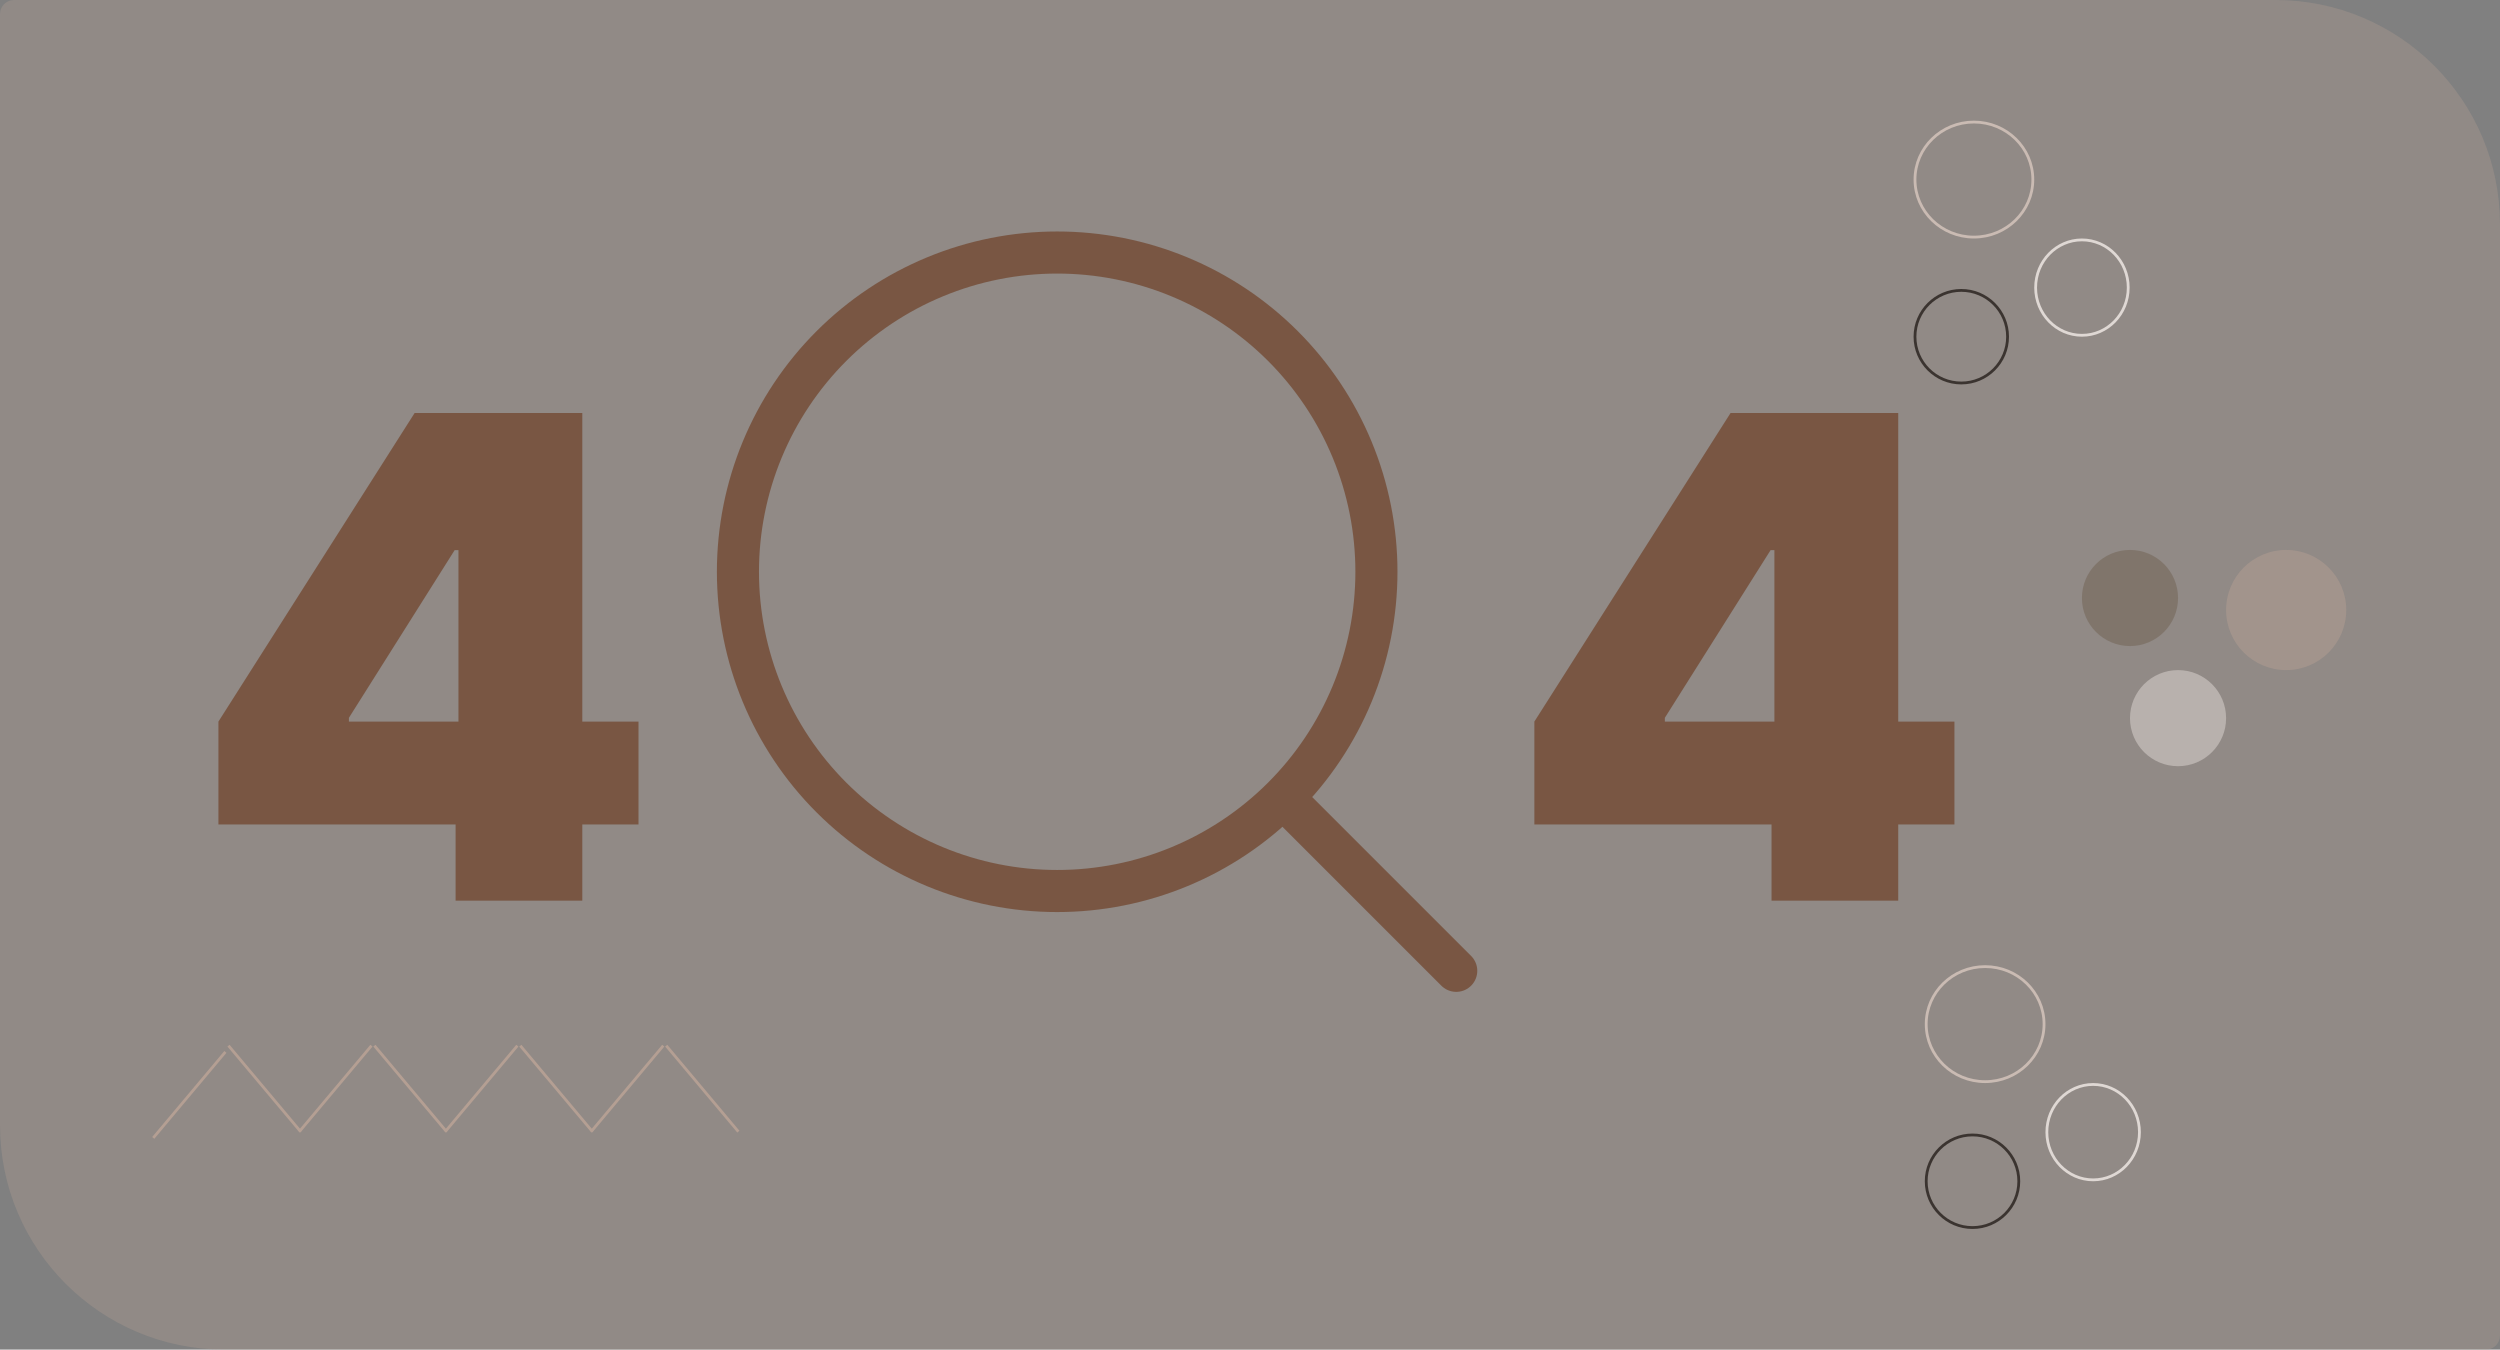 <svg width="891" height="481" viewBox="0 0 891 481" fill="none" xmlns="http://www.w3.org/2000/svg">
<rect x="0" y="0" width="891" height="481" fill="#808080" stroke="none"/>
<line x1="54.617" y1="405.546" x2="80.329" y2="374.904" stroke="#B59F93"/>
<line x1="81.44" y1="372.679" x2="107.152" y2="403.32" stroke="#B59F93"/>
<line x1="106.674" y1="403.32" x2="132.386" y2="372.679" stroke="#B59F93"/>
<line x1="158.674" y1="403.32" x2="184.386" y2="372.679" stroke="#B59F93"/>
<line x1="210.674" y1="403.32" x2="236.386" y2="372.679" stroke="#B59F93"/>
<line x1="133.44" y1="372.679" x2="159.152" y2="403.32" stroke="#B59F93"/>
<line x1="185.44" y1="372.679" x2="211.152" y2="403.32" stroke="#B59F93"/>
<line x1="237.44" y1="372.679" x2="263.152" y2="403.32" stroke="#B59F93"/>
<path d="M77.845 293.841V257.176L147.78 147.182H181.05V196.068H162.038L124.355 255.818V257.176H227.56V293.841H77.845ZM162.378 321V282.638L163.396 266.682V147.182H207.53V321H162.378Z" fill="#5C331D"/>
<path d="M546.845 293.841V257.176L616.78 147.182H650.05V196.068H631.038L593.355 255.818V257.176H696.56V293.841H546.845ZM631.378 321V282.638L632.396 266.682V147.182H676.53V321H631.378Z" fill="#5C331D"/>
<path d="M519 346L457.234 284.234M457.234 284.234C467.799 273.668 476.18 261.125 481.898 247.321C487.616 233.517 490.559 218.721 490.559 203.779C490.559 188.838 487.616 174.042 481.898 160.238C476.18 146.434 467.799 133.891 457.234 123.325C446.668 112.76 434.125 104.379 420.321 98.661C406.517 92.943 391.721 90 376.779 90C361.838 90 347.042 92.943 333.238 98.661C319.434 104.379 306.891 112.76 296.325 123.325C274.987 144.663 263 173.603 263 203.779C263 233.956 274.987 262.896 296.325 284.234C317.663 305.571 346.603 317.559 376.779 317.559C406.956 317.559 435.896 305.571 457.234 284.234Z" stroke="#5C331D" stroke-width="15" stroke-linecap="round" stroke-linejoin="round"/>
<circle cx="814.793" cy="217.41" r="21.41" fill="#B59F93" fill-opacity="0.5"/>
<circle cx="759.128" cy="213.128" r="17.128" fill="#4E4231" fill-opacity="0.5"/>
<circle cx="776.256" cy="255.948" r="17.128" fill="#F5F5F5" fill-opacity="0.5"/>
<path d="M703.5 43.5C715.109 43.5 724.5 52.689 724.5 64C724.5 75.311 715.109 84.5 703.5 84.5C691.891 84.5 682.5 75.311 682.5 64C682.5 52.689 691.891 43.5 703.5 43.5Z" stroke="#D5C9C3"/>
<circle cx="699" cy="120" r="16.5" stroke="black"/>
<path d="M742 85.5C751.099 85.5 758.5 93.097 758.5 102.5C758.5 111.903 751.099 119.5 742 119.5C732.901 119.5 725.5 111.903 725.5 102.5C725.5 93.097 732.901 85.5 742 85.5Z" stroke="#F4F4F4"/>
<path d="M707.5 344.5C719.109 344.5 728.5 353.689 728.5 365C728.5 376.311 719.109 385.5 707.5 385.5C695.891 385.5 686.5 376.311 686.5 365C686.5 353.689 695.891 344.5 707.5 344.5Z" stroke="#D5C9C3"/>
<circle cx="703" cy="421" r="16.5" stroke="black"/>
<path d="M746 386.5C755.099 386.5 762.5 394.097 762.5 403.5C762.5 412.903 755.099 420.5 746 420.5C736.901 420.5 729.5 412.903 729.5 403.5C729.5 394.097 736.901 386.5 746 386.5Z" stroke="#F4F4F4"/>
<path d="M0 5C0 2.239 2.239 0 5 0L811 0C855.183 0 891 35.817 891 80V476C891 478.761 888.761 481 886 481H80C35.817 481 0 445.183 0 401L0 5Z" fill="#B59F93" fill-opacity="0.33"/>
</svg>
